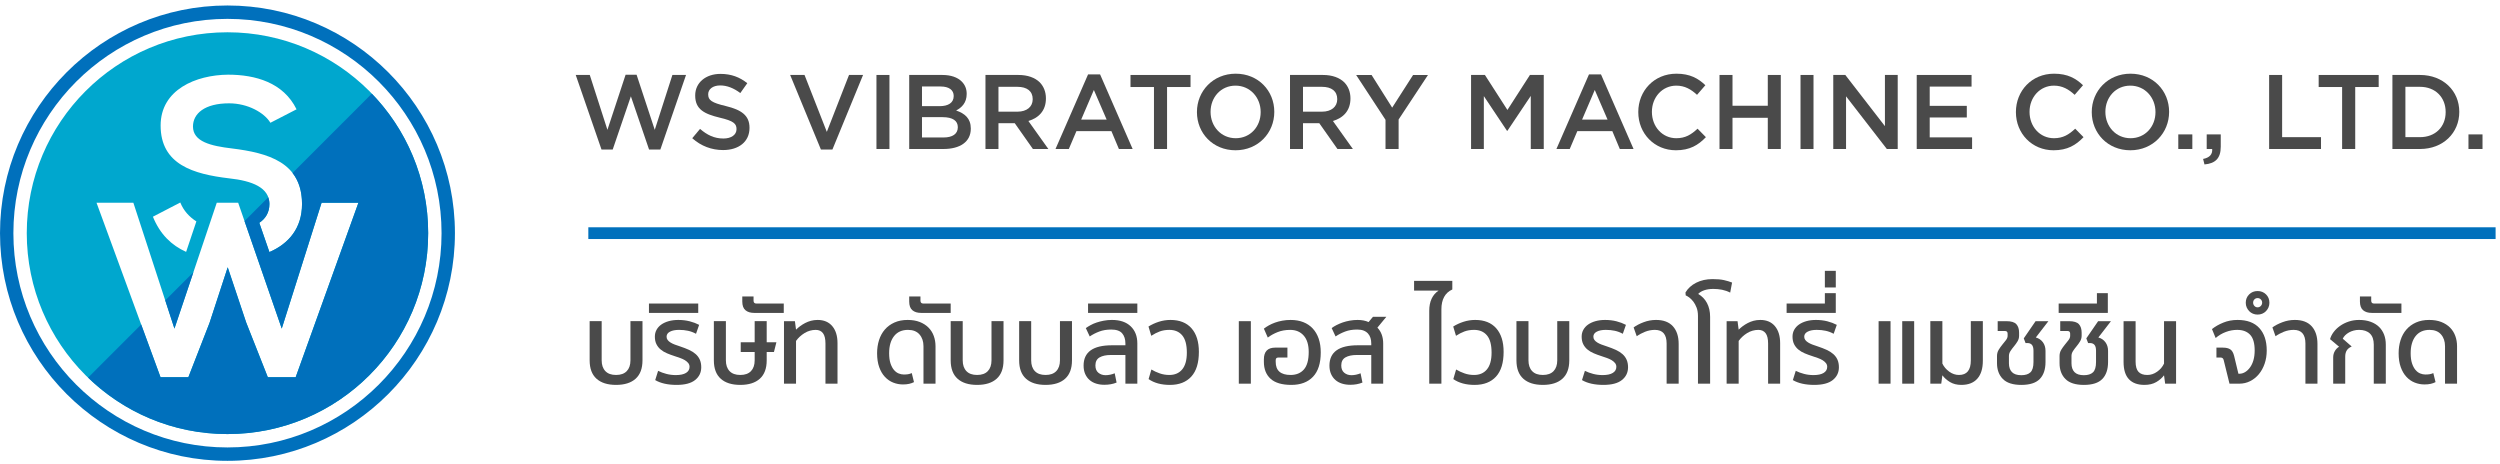 <?xml version="1.0" encoding="UTF-8"?>
<svg width="399px" height="74px" viewBox="0 0 399 74" version="1.1" xmlns="http://www.w3.org/2000/svg" xmlns:xlink="http://www.w3.org/1999/xlink">
    <!-- Generator: Sketch 50.2 (55047) - http://www.bohemiancoding.com/sketch -->
    <title>WS - Logo</title>
    <desc>Created with Sketch.</desc>
    <defs></defs>
    <g id="Desktop" stroke="none" stroke-width="1" fill="none" fill-rule="evenodd">
        <g id="1-Home" transform="translate(-187, -73)">
            <g id="Header">
                <g id="WS---Logo" transform="translate(187, 73)">
                    <g id="Group">
                        <path d="M36.304,3.012 C17.463,3.012 2.136,18.355 2.136,37.212 C2.136,56.071 17.463,71.412 36.304,71.412 C55.145,71.412 70.472,56.071 70.472,37.212 C70.472,18.355 55.145,3.012 36.304,3.012 M36.304,73.55 C16.285,73.55 0.001,57.25 0.001,37.212 C0.001,17.176 16.285,0.875 36.304,0.875 C56.321,0.875 72.607,17.176 72.607,37.212 C72.607,57.25 56.321,73.55 36.304,73.55" id="Fill-1" fill="#0070BC"></path>
                        <path d="M47.19,60.198 L42.741,60.198 L39.283,51.449 L36.342,42.659 L33.443,51.528 L30.065,60.198 L25.616,60.198 L15.405,32.358 L21.285,32.358 L27.84,52.443 L34.595,32.358 L38.013,32.358 L44.967,52.443 L51.323,32.358 L57.203,32.358 L47.19,60.198 Z M28.774,32.32 C29.305,33.64 30.219,34.623 31.341,35.337 L29.705,40.199 C27.358,39.151 25.534,37.371 24.404,34.587 L28.774,32.32 Z M36.402,11.918 C40.733,11.918 45.223,13.152 47.329,17.446 L43.157,19.595 C42.204,18.003 39.581,16.491 36.562,16.491 C32.669,16.491 30.799,18.125 30.799,20.191 C30.799,22.617 33.662,23.292 37,23.69 C42.799,24.406 48.204,25.919 48.204,32.56 C48.204,36.411 46.087,38.9 42.998,40.233 L41.381,35.562 C42.37,34.895 42.998,33.916 42.998,32.56 C42.998,29.933 40.257,28.861 36.562,28.463 C30.88,27.787 25.635,26.275 25.635,20.032 C25.635,14.303 31.277,11.958 36.402,11.918 Z M36.303,5.152 C18.612,5.152 4.271,19.505 4.271,37.212 C4.271,54.922 18.612,69.276 36.303,69.276 C53.994,69.276 68.337,54.922 68.337,37.212 C68.337,19.505 53.994,5.152 36.303,5.152 Z" id="Fill-4" fill="#00A7CE"></path>
                        <polygon id="Fill-6" fill="#0070BC" points="30.865 43.449 26.373 47.945 27.84 52.444"></polygon>
                        <path d="M46.691,27.609 C47.641,28.826 48.204,30.425 48.204,32.561 C48.204,36.412 46.086,38.898 42.997,40.231 L41.382,35.562 C42.369,34.895 42.999,33.916 42.999,32.561 C42.999,32.169 42.931,31.814 42.815,31.488 L39.024,35.283 L44.966,52.443 L51.323,32.358 L57.203,32.358 L47.191,60.198 L42.74,60.198 L39.284,51.449 L36.343,42.659 L33.443,51.528 L30.066,60.198 L25.617,60.198 L22.532,51.791 L14.059,60.271 C19.821,65.844 27.659,69.277 36.304,69.277 C53.995,69.277 68.336,54.92 68.336,37.212 C68.336,28.561 64.906,20.714 59.341,14.947 L46.691,27.609 Z" id="Fill-8" fill="#0070BC"></path>
                    </g>
                    <g id="Group-2" transform="translate(91, 11)" fill="#4A4A4A">
                        <polygon id="Fill-10" points="0.886 0.964 3.128 0.964 5.945 9.724 8.845 0.928 10.6 0.928 13.5 9.724 16.315 0.964 18.49 0.964 14.394 12.865 12.59 12.865 9.688 4.373 6.788 12.865 4.999 12.865"></polygon>
                        <path d="M19.482,11.059 L20.729,9.572 C21.859,10.551 23.005,11.107 24.457,11.107 C25.738,11.107 26.547,10.5 26.547,9.623 L26.547,9.591 C26.547,8.747 26.075,8.289 23.884,7.783 C21.37,7.176 19.954,6.433 19.954,4.254 L19.954,4.223 C19.954,2.196 21.64,0.793 23.985,0.793 C25.705,0.793 27.07,1.318 28.267,2.28 L27.154,3.851 C26.092,3.056 25.03,2.636 23.951,2.636 C22.735,2.636 22.027,3.259 22.027,4.035 L22.027,4.069 C22.027,4.982 22.567,5.387 24.845,5.927 C27.34,6.534 28.621,7.429 28.621,9.386 L28.621,9.42 C28.621,11.633 26.885,12.949 24.406,12.949 C22.602,12.949 20.898,12.324 19.482,11.059" id="Fill-12"></path>
                        <polygon id="Fill-14" points="35.109 0.964 37.403 0.964 40.961 10.047 44.503 0.964 46.745 0.964 41.854 12.865 40.017 12.865"></polygon>
                        <polygon id="Fill-16" points="48.882 12.781 50.956 12.781 50.956 0.964 48.882 0.964"></polygon>
                        <path d="M59.439,7.699 L56.15,7.699 L56.15,10.941 L59.591,10.941 C61.007,10.941 61.867,10.384 61.867,9.319 L61.867,9.287 C61.867,8.289 61.074,7.699 59.439,7.699 Z M61.209,4.305 C61.209,3.377 60.467,2.805 59.135,2.805 L56.15,2.805 L56.15,5.942 L58.984,5.942 C60.316,5.942 61.209,5.419 61.209,4.339 L61.209,4.305 Z M54.11,0.964 L59.405,0.964 C60.754,0.964 61.816,1.335 62.49,2.01 C63.013,2.533 63.283,3.174 63.283,3.969 L63.283,4.001 C63.283,5.419 62.474,6.178 61.597,6.636 C62.981,7.108 63.94,7.901 63.94,9.506 L63.94,9.538 C63.94,11.648 62.204,12.78 59.574,12.78 L54.11,12.78 L54.11,0.964 Z" id="Fill-18"></path>
                        <path d="M71.392,6.822 C72.875,6.822 73.819,6.045 73.819,4.845 L73.819,4.814 C73.819,3.548 72.909,2.856 71.375,2.856 L68.355,2.856 L68.355,6.822 L71.392,6.822 Z M66.281,0.964 L71.543,0.964 C73.027,0.964 74.192,1.401 74.949,2.145 C75.573,2.787 75.929,3.664 75.929,4.694 L75.929,4.727 C75.929,6.67 74.764,7.834 73.128,8.307 L76.316,12.78 L73.853,12.78 L70.953,8.661 L68.355,8.661 L68.355,12.78 L66.281,12.78 L66.281,0.964 Z" id="Fill-19"></path>
                        <path d="M85.621,8.087 L83.581,3.36 L81.556,8.087 L85.621,8.087 Z M82.654,0.879 L84.576,0.879 L89.769,12.78 L87.577,12.78 L86.38,9.926 L80.798,9.926 L79.584,12.78 L77.459,12.78 L82.654,0.879 Z" id="Fill-20"></path>
                        <polygon id="Fill-21" points="93.173 2.889 89.428 2.889 89.428 0.965 99.008 0.965 99.008 2.889 95.263 2.889 95.263 12.779 93.173 12.779"></polygon>
                        <path d="M110.202,6.906 L110.202,6.87 C110.202,4.577 108.531,2.668 106.188,2.668 C103.844,2.668 102.207,4.541 102.207,6.838 L102.207,6.87 C102.207,9.167 103.878,11.059 106.221,11.059 C108.565,11.059 110.202,9.203 110.202,6.906 M100.032,6.906 L100.032,6.87 C100.032,3.548 102.595,0.761 106.221,0.761 C109.848,0.761 112.377,3.512 112.377,6.838 L112.377,6.87 C112.377,10.198 109.814,12.983 106.188,12.983 C102.561,12.983 100.032,10.23 100.032,6.906" id="Fill-22"></path>
                        <path d="M119.995,6.822 C121.479,6.822 122.423,6.045 122.423,4.845 L122.423,4.814 C122.423,3.548 121.513,2.856 119.978,2.856 L116.959,2.856 L116.959,6.822 L119.995,6.822 Z M114.885,0.964 L120.147,0.964 C121.631,0.964 122.796,1.401 123.553,2.145 C124.176,2.787 124.532,3.664 124.532,4.694 L124.532,4.727 C124.532,6.67 123.367,7.834 121.732,8.307 L124.92,12.78 L122.457,12.78 L119.557,8.661 L116.959,8.661 L116.959,12.78 L114.885,12.78 L114.885,0.964 Z" id="Fill-23"></path>
                        <polygon id="Fill-24" points="130.128 8.122 125.439 0.965 127.903 0.965 131.19 6.179 134.53 0.965 136.907 0.965 132.219 8.071 132.219 12.779 130.128 12.779"></polygon>
                        <polygon id="Fill-25" points="143.781 0.964 145.992 0.964 149.583 6.55 153.176 0.964 155.384 0.964 155.384 12.78 153.311 12.78 153.311 4.305 149.583 9.876 149.515 9.876 145.821 4.339 145.821 12.78 143.781 12.78"></polygon>
                        <path d="M165.566,8.087 L163.526,3.36 L161.501,8.087 L165.566,8.087 Z M162.599,0.879 L164.521,0.879 L169.715,12.78 L167.522,12.78 L166.325,9.926 L160.742,9.926 L159.529,12.78 L157.404,12.78 L162.599,0.879 Z" id="Fill-26"></path>
                        <path d="M170.47,6.906 L170.47,6.87 C170.47,3.512 172.982,0.761 176.558,0.761 C178.734,0.761 180.049,1.521 181.177,2.601 L179.845,4.136 C178.901,3.259 177.889,2.668 176.541,2.668 C174.297,2.668 172.644,4.525 172.644,6.838 L172.644,6.87 C172.644,9.184 174.282,11.059 176.541,11.059 C177.991,11.059 178.918,10.483 179.929,9.538 L181.261,10.89 C180.031,12.173 178.682,12.983 176.473,12.983 C173.032,12.983 170.47,10.3 170.47,6.906" id="Fill-27"></path>
                        <polygon id="Fill-28" points="183.433 0.964 185.507 0.964 185.507 5.877 191.14 5.877 191.14 0.964 193.215 0.964 193.215 12.78 191.14 12.78 191.14 7.8 185.507 7.8 185.507 12.78 183.433 12.78"></polygon>
                        <polygon id="Fill-29" points="196.362 12.781 198.436 12.781 198.436 0.964 196.362 0.964"></polygon>
                        <polygon id="Fill-30" points="201.589 0.964 203.511 0.964 209.835 9.133 209.835 0.964 211.875 0.964 211.875 12.78 210.139 12.78 203.629 4.373 203.629 12.78 201.589 12.78"></polygon>
                        <polygon id="Fill-31" points="214.909 0.964 223.66 0.964 223.66 2.82 216.982 2.82 216.982 5.894 222.902 5.894 222.902 7.75 216.982 7.75 216.982 10.924 223.745 10.924 223.745 12.78 214.909 12.78"></polygon>
                        <path d="M230.74,6.906 L230.74,6.87 C230.74,3.512 233.252,0.761 236.828,0.761 C239.003,0.761 240.318,1.521 241.449,2.601 L240.117,4.136 C239.171,3.259 238.16,2.668 236.811,2.668 C234.569,2.668 232.915,4.525 232.915,6.838 L232.915,6.87 C232.915,9.184 234.55,11.059 236.811,11.059 C238.261,11.059 239.19,10.483 240.201,9.538 L241.533,10.89 C240.301,12.173 238.952,12.983 236.743,12.983 C233.302,12.983 230.74,10.3 230.74,6.906" id="Fill-32"></path>
                        <path d="M253.014,6.906 L253.014,6.87 C253.014,4.577 251.343,2.668 248.999,2.668 C246.654,2.668 245.019,4.541 245.019,6.838 L245.019,6.87 C245.019,9.167 246.69,11.059 249.033,11.059 C251.378,11.059 253.014,9.203 253.014,6.906 M242.844,6.906 L242.844,6.87 C242.844,3.548 245.406,0.761 249.033,0.761 C252.66,0.761 255.189,3.512 255.189,6.838 L255.189,6.87 C255.189,10.198 252.626,12.983 248.999,12.983 C245.375,12.983 242.844,10.23 242.844,6.906" id="Fill-33"></path>
                        <polygon id="Fill-34" points="256.655 12.779 258.897 12.779 258.897 10.45 256.655 10.45"></polygon>
                        <path d="M260.615,14.367 C261.645,14.165 262.134,13.64 262.064,12.779 L261.19,12.779 L261.19,10.45 L263.432,10.45 L263.432,12.425 C263.432,14.3 262.536,15.093 260.834,15.245 L260.615,14.367 Z" id="Fill-35"></path>
                        <polygon id="Fill-36" points="271.153 0.964 273.227 0.964 273.227 10.89 279.433 10.89 279.433 12.78 271.153 12.78"></polygon>
                        <polygon id="Fill-37" points="282.802 2.889 279.06 2.889 279.06 0.965 288.638 0.965 288.638 2.889 284.893 2.889 284.893 12.779 282.802 12.779"></polygon>
                        <path d="M292.902,2.856 L292.902,10.89 L295.229,10.89 C297.707,10.89 299.327,9.219 299.327,6.906 L299.327,6.872 C299.327,4.558 297.707,2.856 295.229,2.856 L292.902,2.856 Z M290.829,0.964 L295.229,0.964 C298.94,0.964 301.502,3.514 301.502,6.838 L301.502,6.872 C301.502,10.198 298.94,12.78 295.229,12.78 L290.829,12.78 L290.829,0.964 Z" id="Fill-38"></path>
                        <polygon id="Fill-39" points="302.967 12.779 305.209 12.779 305.209 10.45 302.967 10.45"></polygon>
                    </g>
                    <g id="Group-3" transform="translate(94, 43)" fill="#4A4A4A">
                        <path d="M4.324,18.43 C2.971,18.43 1.93,18.1 1.201,17.442 C0.471,16.782 0.107,15.807 0.107,14.511 L0.107,8.258 L2.027,8.258 L2.027,14.511 C2.027,15.248 2.224,15.82 2.616,16.231 C3.007,16.639 3.576,16.844 4.324,16.844 C5.071,16.844 5.641,16.639 6.032,16.231 C6.424,15.82 6.62,15.248 6.62,14.511 L6.62,8.258 L8.541,8.258 L8.541,14.511 C8.541,15.807 8.177,16.782 7.447,17.442 C6.718,18.1 5.676,18.43 4.324,18.43" id="Fill-41"></path>
                        <path d="M13.862,16.863 C14.574,16.863 15.117,16.746 15.492,16.514 C15.865,16.283 16.052,15.961 16.052,15.545 C16.052,15.32 15.983,15.119 15.848,14.948 C15.711,14.776 15.529,14.622 15.304,14.483 C15.078,14.348 14.829,14.234 14.557,14.138 C14.284,14.043 14.004,13.947 13.72,13.853 C13.27,13.709 12.847,13.555 12.457,13.388 C12.066,13.223 11.727,13.021 11.442,12.783 C11.157,12.546 10.932,12.261 10.766,11.928 C10.599,11.596 10.516,11.193 10.516,10.718 C10.516,10.326 10.606,9.966 10.784,9.638 C10.962,9.314 11.213,9.033 11.539,8.802 C11.867,8.571 12.26,8.39 12.723,8.258 C13.186,8.129 13.697,8.063 14.254,8.063 C14.907,8.063 15.511,8.135 16.069,8.277 C16.627,8.42 17.131,8.611 17.582,8.847 L17.084,10.272 C16.668,10.045 16.241,9.886 15.803,9.792 C15.363,9.696 14.889,9.648 14.379,9.648 C13.774,9.648 13.289,9.743 12.927,9.935 C12.566,10.124 12.386,10.39 12.386,10.735 C12.386,10.938 12.442,11.112 12.555,11.26 C12.667,11.41 12.819,11.543 13.008,11.661 C13.199,11.78 13.424,11.89 13.684,11.99 C13.944,12.093 14.229,12.19 14.538,12.286 C15.072,12.462 15.546,12.648 15.962,12.837 C16.378,13.026 16.73,13.25 17.022,13.505 C17.313,13.761 17.534,14.06 17.687,14.403 C17.843,14.75 17.919,15.153 17.919,15.616 C17.919,16.446 17.597,17.125 16.949,17.646 C16.303,18.168 15.316,18.43 13.988,18.43 C12.586,18.43 11.447,18.175 10.571,17.665 L11.033,16.186 C11.436,16.388 11.878,16.551 12.358,16.675 C12.839,16.801 13.341,16.863 13.862,16.863" id="Fill-43"></path>
                        <polygon id="Fill-45" points="9.573 6.941 17.439 6.941 17.439 5.444 9.573 5.444"></polygon>
                        <path d="M24.148,18.43 C22.796,18.43 21.754,18.1 21.026,17.442 C20.295,16.782 19.932,15.807 19.932,14.511 L19.932,8.258 L21.852,8.258 L21.852,14.511 C21.852,15.248 22.048,15.82 22.44,16.231 C22.832,16.639 23.401,16.844 24.148,16.844 C24.896,16.844 25.465,16.639 25.857,16.231 C26.248,15.82 26.445,15.248 26.445,14.511 L26.445,13.174 L24.22,13.174 L24.22,11.626 L26.445,11.626 L26.445,8.258 L28.365,8.258 L28.365,11.626 L29.914,11.626 L29.523,13.174 L28.365,13.174 L28.365,14.511 C28.365,15.807 28.002,16.782 27.271,17.442 C26.542,18.1 25.501,18.43 24.148,18.43" id="Fill-47"></path>
                        <path d="M26.266,4.981 C26.266,5.29 26.416,5.444 26.712,5.444 L31.089,5.444 L31.089,6.94 L26.373,6.94 C25.781,6.94 25.314,6.8 24.977,6.513 C24.638,6.228 24.469,5.765 24.469,5.123 L24.469,4.321 L26.266,4.321 L26.266,4.981 Z" id="Fill-48"></path>
                        <path d="M37.744,11.822 C37.744,11.074 37.611,10.524 37.345,10.174 C37.077,9.825 36.695,9.649 36.197,9.649 C35.556,9.649 34.96,9.819 34.408,10.155 C33.855,10.494 33.402,10.914 33.046,11.411 L33.046,18.234 L31.124,18.234 L31.124,8.259 L32.868,8.259 L33.046,9.613 C33.235,9.424 33.456,9.236 33.705,9.05 C33.954,8.869 34.22,8.702 34.505,8.554 C34.79,8.405 35.099,8.286 35.431,8.195 C35.762,8.109 36.118,8.062 36.498,8.062 C37.495,8.062 38.272,8.392 38.83,9.05 C39.387,9.71 39.666,10.616 39.666,11.769 L39.666,18.234 L37.744,18.234 L37.744,11.822 Z" id="Fill-49"></path>
                        <path d="M53.387,18.234 L53.387,12.249 C53.387,11.488 53.177,10.865 52.755,10.38 C52.334,9.892 51.719,9.648 50.914,9.648 C49.953,9.648 49.211,9.982 48.689,10.646 C48.166,11.312 47.906,12.219 47.906,13.37 C47.906,14.012 47.977,14.55 48.119,14.985 C48.261,15.416 48.445,15.768 48.67,16.035 C48.897,16.303 49.148,16.49 49.427,16.605 C49.706,16.717 49.981,16.773 50.255,16.773 C50.493,16.773 50.712,16.758 50.914,16.728 C51.114,16.7 51.317,16.637 51.517,16.543 L51.873,17.985 C51.648,18.105 51.392,18.195 51.099,18.262 C50.809,18.326 50.479,18.358 50.112,18.358 C49.578,18.358 49.061,18.262 48.565,18.065 C48.067,17.87 47.625,17.567 47.239,17.156 C46.853,16.747 46.547,16.228 46.323,15.598 C46.096,14.97 45.984,14.225 45.984,13.37 C45.984,12.624 46.089,11.927 46.295,11.278 C46.503,10.631 46.812,10.07 47.22,9.596 C47.63,9.122 48.14,8.745 48.75,8.473 C49.363,8.199 50.065,8.062 50.86,8.062 C51.596,8.062 52.242,8.173 52.8,8.392 C53.357,8.612 53.823,8.912 54.196,9.292 C54.571,9.673 54.85,10.117 55.033,10.627 C55.217,11.139 55.309,11.685 55.309,12.266 L55.309,18.234 L53.387,18.234 Z" id="Fill-50"></path>
                        <path d="M52.905,4.981 C52.905,5.29 53.055,5.444 53.351,5.444 L57.729,5.444 L57.729,6.94 L53.012,6.94 C52.42,6.94 51.954,6.8 51.617,6.513 C51.278,6.228 51.109,5.765 51.109,5.123 L51.109,4.321 L52.905,4.321 L52.905,4.981 Z" id="Fill-51"></path>
                        <path d="M61.946,18.43 C60.594,18.43 59.552,18.1 58.823,17.442 C58.093,16.782 57.729,15.807 57.729,14.511 L57.729,8.258 L59.649,8.258 L59.649,14.511 C59.649,15.248 59.846,15.82 60.238,16.231 C60.629,16.639 61.199,16.844 61.946,16.844 C62.693,16.844 63.263,16.639 63.654,16.231 C64.046,15.82 64.243,15.248 64.243,14.511 L64.243,8.258 L66.163,8.258 L66.163,14.511 C66.163,15.807 65.799,16.782 65.069,17.442 C64.34,18.1 63.299,18.43 61.946,18.43" id="Fill-52"></path>
                        <path d="M72.873,18.43 C71.52,18.43 70.479,18.1 69.75,17.442 C69.019,16.782 68.656,15.807 68.656,14.511 L68.656,8.258 L70.576,8.258 L70.576,14.511 C70.576,15.248 70.773,15.82 71.164,16.231 C71.556,16.639 72.125,16.844 72.873,16.844 C73.62,16.844 74.19,16.639 74.581,16.231 C74.973,15.82 75.169,15.248 75.169,14.511 L75.169,8.258 L77.089,8.258 L77.089,14.511 C77.089,15.807 76.726,16.782 75.995,17.442 C75.267,18.1 74.225,18.43 72.873,18.43" id="Fill-53"></path>
                        <path d="M85.615,18.234 L85.615,13.657 L83.283,13.657 C82.535,13.657 81.94,13.785 81.494,14.04 C81.05,14.295 80.827,14.726 80.827,15.33 C80.827,15.842 80.984,16.228 81.299,16.488 C81.614,16.749 81.996,16.88 82.447,16.88 C82.685,16.88 82.931,16.854 83.185,16.8 C83.44,16.747 83.68,16.672 83.907,16.577 L84.208,18.056 C83.639,18.292 82.987,18.412 82.251,18.412 C81.788,18.412 81.355,18.35 80.953,18.225 C80.548,18.101 80.198,17.91 79.902,17.655 C79.606,17.4 79.371,17.079 79.199,16.695 C79.027,16.308 78.941,15.858 78.941,15.348 C78.941,13.188 80.449,12.107 83.461,12.107 L85.615,12.107 L85.615,11.822 C85.615,11.145 85.443,10.605 85.098,10.202 C84.755,9.797 84.173,9.596 83.354,9.596 C82.642,9.596 82.005,9.701 81.441,9.915 C80.878,10.13 80.37,10.389 79.92,10.698 L79.297,9.363 C79.51,9.21 79.763,9.052 80.053,8.893 C80.344,8.732 80.668,8.591 81.024,8.473 C81.38,8.353 81.762,8.257 82.172,8.18 C82.58,8.102 83.009,8.062 83.461,8.062 C84.755,8.062 85.754,8.402 86.46,9.078 C87.166,9.755 87.518,10.665 87.518,11.803 L87.518,18.234 L85.615,18.234 Z" id="Fill-54"></path>
                        <polygon id="Fill-55" points="79.653 6.941 87.519 6.941 87.519 5.444 79.653 5.444"></polygon>
                        <path d="M89.761,15.973 C90.175,16.222 90.623,16.428 91.104,16.595 C91.586,16.762 92.092,16.845 92.625,16.845 C93.504,16.845 94.19,16.548 94.68,15.954 C95.173,15.362 95.42,14.469 95.42,13.282 C95.42,12.024 95.173,11.103 94.68,10.522 C94.19,9.939 93.504,9.648 92.625,9.648 C92.056,9.648 91.546,9.733 91.095,9.898 C90.645,10.065 90.194,10.297 89.742,10.593 L89.299,9.114 C89.784,8.807 90.331,8.553 90.936,8.357 C91.541,8.162 92.163,8.062 92.805,8.062 C94.263,8.062 95.385,8.51 96.168,9.399 C96.951,10.29 97.342,11.544 97.342,13.158 C97.342,14.904 96.939,16.218 96.132,17.103 C95.325,17.987 94.186,18.431 92.715,18.431 C91.338,18.431 90.205,18.122 89.315,17.503 L89.761,15.973 Z" id="Fill-56"></path>
                        <polygon id="Fill-57" points="103.713 18.234 105.635 18.234 105.635 8.259 103.713 8.259"></polygon>
                        <path d="M109.994,14.067 C109.733,14.067 109.602,14.207 109.602,14.494 L109.602,14.76 C109.602,16.15 110.396,16.844 111.987,16.844 C112.876,16.844 113.581,16.553 114.096,15.974 C114.611,15.39 114.87,14.459 114.87,13.174 C114.87,12.036 114.604,11.162 114.07,10.557 C113.536,9.951 112.816,9.649 111.915,9.649 C111.168,9.649 110.499,9.767 109.905,10.005 C109.312,10.242 108.789,10.532 108.339,10.877 L107.716,9.452 C107.94,9.274 108.203,9.104 108.499,8.937 C108.795,8.77 109.124,8.622 109.486,8.49 C109.847,8.359 110.239,8.256 110.66,8.179 C111.082,8.1 111.524,8.063 111.987,8.063 C112.734,8.063 113.405,8.179 113.999,8.41 C114.59,8.64 115.096,8.98 115.51,9.426 C115.926,9.872 116.243,10.414 116.464,11.057 C116.683,11.697 116.792,12.428 116.792,13.247 C116.792,14.969 116.379,16.264 115.555,17.13 C114.731,17.997 113.577,18.43 112.093,18.43 C110.612,18.43 109.51,18.105 108.793,17.46 C108.075,16.812 107.716,15.912 107.716,14.76 L107.716,14.35 C107.716,13.103 108.321,12.48 109.531,12.48 L111.472,12.48 L111.472,14.067 L109.994,14.067 Z" id="Fill-58"></path>
                        <path d="M124.854,18.234 L124.854,13.657 L122.522,13.657 C121.775,13.657 121.179,13.785 120.733,14.04 C120.289,14.295 120.066,14.726 120.066,15.33 C120.066,15.842 120.223,16.228 120.538,16.488 C120.853,16.749 121.235,16.88 121.686,16.88 C121.924,16.88 122.17,16.854 122.425,16.8 C122.679,16.747 122.919,16.672 123.146,16.577 L123.447,18.056 C122.878,18.292 122.226,18.412 121.49,18.412 C121.027,18.412 120.594,18.35 120.192,18.225 C119.787,18.101 119.437,17.91 119.141,17.655 C118.845,17.4 118.611,17.079 118.438,16.695 C118.266,16.308 118.18,15.858 118.18,15.348 C118.18,13.188 119.688,12.107 122.7,12.107 L124.854,12.107 L124.854,11.822 C124.854,11.501 124.813,11.207 124.729,10.938 C124.646,10.672 124.515,10.438 124.337,10.235 C124.159,10.035 123.929,9.877 123.644,9.763 C123.359,9.652 123.015,9.596 122.612,9.596 C121.889,9.596 121.244,9.701 120.681,9.915 C120.117,10.13 119.609,10.389 119.159,10.698 L118.536,9.363 C118.749,9.198 119.008,9.037 119.311,8.883 C119.613,8.73 119.942,8.587 120.298,8.463 C120.654,8.34 121.033,8.242 121.437,8.171 C121.84,8.1 122.248,8.062 122.664,8.062 C123.354,8.062 123.94,8.177 124.427,8.402 L125.12,7.565 L127.256,7.565 L125.832,9.292 C126.141,9.613 126.373,9.988 126.527,10.413 C126.681,10.843 126.757,11.306 126.757,11.803 L126.757,18.234 L124.854,18.234 Z" id="Fill-59"></path>
                        <path d="M134.107,18.234 L134.107,6.603 C134.107,5.853 134.234,5.21 134.489,4.67 C134.744,4.13 135.115,3.699 135.602,3.378 L131.687,3.378 L131.687,1.83 L137.79,1.83 L137.79,3.2 C137.209,3.461 136.773,3.86 136.482,4.393 C136.192,4.927 136.048,5.582 136.048,6.352 L136.048,18.234 L134.107,18.234 Z" id="Fill-60"></path>
                        <path d="M138.396,15.973 C138.81,16.222 139.257,16.428 139.739,16.595 C140.22,16.762 140.726,16.845 141.26,16.845 C142.139,16.845 142.824,16.548 143.315,15.954 C143.808,15.362 144.055,14.469 144.055,13.282 C144.055,12.024 143.808,11.103 143.315,10.522 C142.824,9.939 142.139,9.648 141.26,9.648 C140.69,9.648 140.181,9.733 139.73,9.898 C139.28,10.065 138.828,10.297 138.377,10.593 L137.933,9.114 C138.418,8.807 138.965,8.553 139.57,8.357 C140.175,8.162 140.797,8.062 141.44,8.062 C142.897,8.062 144.019,8.51 144.802,9.399 C145.585,10.29 145.977,11.544 145.977,13.158 C145.977,14.904 145.574,16.218 144.767,17.103 C143.959,17.987 142.82,18.431 141.35,18.431 C139.973,18.431 138.84,18.122 137.95,17.503 L138.396,15.973 Z" id="Fill-61"></path>
                        <path d="M152.24,18.43 C150.888,18.43 149.846,18.1 149.118,17.442 C148.387,16.782 148.024,15.807 148.024,14.511 L148.024,8.258 L149.944,8.258 L149.944,14.511 C149.944,15.248 150.14,15.82 150.532,16.231 C150.923,16.639 151.493,16.844 152.24,16.844 C152.988,16.844 153.557,16.639 153.949,16.231 C154.34,15.82 154.537,15.248 154.537,14.511 L154.537,8.258 L156.457,8.258 L156.457,14.511 C156.457,15.807 156.094,16.782 155.363,17.442 C154.634,18.1 153.593,18.43 152.24,18.43" id="Fill-62"></path>
                        <path d="M161.778,16.863 C162.49,16.863 163.034,16.746 163.408,16.514 C163.781,16.283 163.968,15.961 163.968,15.545 C163.968,15.32 163.899,15.119 163.764,14.948 C163.627,14.776 163.446,14.622 163.221,14.483 C162.994,14.348 162.745,14.234 162.473,14.138 C162.2,14.043 161.921,13.947 161.636,13.853 C161.187,13.709 160.763,13.555 160.374,13.388 C159.982,13.223 159.643,13.021 159.358,12.783 C159.074,12.546 158.849,12.261 158.682,11.928 C158.515,11.596 158.433,11.193 158.433,10.718 C158.433,10.326 158.523,9.966 158.701,9.638 C158.879,9.314 159.13,9.033 159.456,8.802 C159.783,8.571 160.177,8.39 160.64,8.258 C161.102,8.129 161.614,8.063 162.17,8.063 C162.824,8.063 163.427,8.135 163.985,8.277 C164.543,8.42 165.047,8.611 165.499,8.847 L165,10.272 C164.585,10.045 164.157,9.886 163.719,9.792 C163.279,9.696 162.805,9.648 162.295,9.648 C161.69,9.648 161.205,9.743 160.844,9.935 C160.482,10.124 160.302,10.39 160.302,10.735 C160.302,10.938 160.359,11.112 160.471,11.26 C160.583,11.41 160.735,11.543 160.924,11.661 C161.115,11.78 161.34,11.89 161.601,11.99 C161.861,12.093 162.146,12.19 162.455,12.286 C162.989,12.462 163.463,12.648 163.878,12.837 C164.294,13.026 164.646,13.25 164.939,13.505 C165.229,13.761 165.45,14.06 165.604,14.403 C165.759,14.75 165.836,15.153 165.836,15.616 C165.836,16.446 165.514,17.125 164.866,17.646 C164.219,18.168 163.232,18.43 161.904,18.43 C160.503,18.43 159.364,18.175 158.487,17.665 L158.95,16.186 C159.353,16.388 159.795,16.551 160.274,16.675 C160.756,16.801 161.258,16.863 161.778,16.863" id="Fill-63"></path>
                        <path d="M171.993,18.234 L171.993,11.822 C171.993,10.374 171.37,9.648 170.124,9.648 C169.579,9.648 169.054,9.75 168.55,9.95 C168.047,10.153 167.604,10.389 167.224,10.665 L166.726,9.257 C167.142,8.949 167.668,8.672 168.311,8.43 C168.949,8.186 169.614,8.062 170.304,8.062 C171.49,8.062 172.387,8.402 172.999,9.078 C173.61,9.755 173.915,10.695 173.915,11.893 L173.915,18.234 L171.993,18.234 Z" id="Fill-64"></path>
                        <path d="M176.995,18.234 L176.995,7.421 C176.995,6.911 176.92,6.467 176.772,6.086 C176.624,5.705 176.446,5.383 176.24,5.115 C176.03,4.847 175.817,4.635 175.597,4.473 C175.378,4.314 175.191,4.205 175.037,4.143 L175.002,3.68 C175.382,3.03 175.95,2.508 176.71,2.122 C177.469,1.736 178.342,1.545 179.325,1.545 C180.061,1.545 180.666,1.597 181.142,1.704 C181.616,1.811 182.049,1.942 182.44,2.096 L182.137,3.699 C181.721,3.485 181.29,3.335 180.839,3.245 C180.389,3.155 179.925,3.112 179.451,3.112 C178.881,3.112 178.388,3.187 177.973,3.335 C177.559,3.483 177.244,3.675 177.03,3.913 C177.635,4.258 178.104,4.742 178.437,5.366 C178.767,5.988 178.934,6.722 178.934,7.565 L178.934,18.234 L176.995,18.234 Z" id="Fill-65"></path>
                        <path d="M188.189,11.822 C188.189,11.074 188.056,10.524 187.788,10.174 C187.522,9.825 187.138,9.649 186.641,9.649 C186.001,9.649 185.405,9.819 184.852,10.155 C184.302,10.494 183.848,10.914 183.49,11.411 L183.49,18.234 L181.569,18.234 L181.569,8.259 L183.312,8.259 L183.49,9.613 C183.682,9.424 183.901,9.236 184.15,9.05 C184.399,8.869 184.665,8.702 184.95,8.554 C185.234,8.405 185.544,8.286 185.877,8.195 C186.207,8.109 186.564,8.062 186.943,8.062 C187.939,8.062 188.717,8.392 189.275,9.05 C189.831,9.71 190.11,10.616 190.11,11.769 L190.11,18.234 L188.189,18.234 L188.189,11.822 Z" id="Fill-66"></path>
                        <path d="M195.433,16.863 C196.145,16.863 196.688,16.746 197.061,16.514 C197.433,16.283 197.621,15.961 197.621,15.545 C197.621,15.32 197.553,15.119 197.416,14.948 C197.28,14.776 197.1,14.622 196.875,14.483 C196.647,14.348 196.399,14.234 196.126,14.138 C195.854,14.043 195.575,13.947 195.29,13.853 C194.839,13.709 194.417,13.555 194.026,13.388 C193.634,13.223 193.295,13.021 193.013,12.783 C192.728,12.546 192.503,12.261 192.336,11.928 C192.17,11.596 192.087,11.193 192.087,10.718 C192.087,10.326 192.175,9.966 192.353,9.638 C192.531,9.314 192.784,9.033 193.11,8.802 C193.438,8.571 193.831,8.39 194.294,8.258 C194.756,8.129 195.266,8.063 195.824,8.063 C196.476,8.063 197.081,8.135 197.639,8.277 C198.198,8.42 198.7,8.611 199.151,8.847 L198.653,10.272 C198.237,10.045 197.812,9.886 197.372,9.792 C196.933,9.696 196.459,9.648 195.948,9.648 C195.343,9.648 194.86,9.743 194.498,9.935 C194.136,10.124 193.955,10.39 193.955,10.735 C193.955,10.938 194.011,11.112 194.125,11.26 C194.236,11.41 194.387,11.543 194.579,11.661 C194.768,11.78 194.994,11.89 195.253,11.99 C195.515,12.093 195.8,12.19 196.107,12.286 C196.643,12.462 197.117,12.648 197.533,12.837 C197.948,13.026 198.299,13.25 198.591,13.505 C198.881,13.761 199.104,14.06 199.258,14.403 C199.411,14.75 199.49,15.153 199.49,15.616 C199.49,16.446 199.166,17.125 198.52,17.646 C197.874,18.168 196.884,18.43 195.556,18.43 C194.155,18.43 193.018,18.175 192.14,17.665 L192.602,16.186 C193.005,16.388 193.447,16.551 193.929,16.675 C194.408,16.801 194.91,16.863 195.433,16.863" id="Fill-67"></path>
                        <polygon id="Fill-68" points="191.143 6.94 191.143 5.444 197.248 5.444 197.248 3.788 198.99 3.788 198.99 6.94"></polygon>
                        <polygon id="Fill-69" points="197.248 2.879 198.992 2.879 198.992 0.226 197.248 0.226"></polygon>
                        <path d="M209.596,18.234 L211.501,18.234 L211.501,8.259 L209.596,8.259 L209.596,18.234 Z M205.825,18.234 L207.73,18.234 L207.73,8.259 L205.825,8.259 L205.825,18.234 Z" id="Fill-70"></path>
                        <path d="M220.542,8.258 L222.462,8.258 L222.462,14.583 C222.462,15.817 222.17,16.767 221.584,17.433 C220.996,18.099 220.143,18.43 219.029,18.43 C218.328,18.43 217.727,18.279 217.223,17.977 C216.719,17.673 216.312,17.313 216.003,16.897 L215.825,18.233 L214.081,18.233 L214.081,8.258 L216.003,8.258 L216.003,15.027 C216.241,15.526 216.601,15.954 217.088,16.31 C217.575,16.666 218.098,16.844 218.656,16.844 C219.913,16.844 220.542,16.073 220.542,14.53 L220.542,8.258 Z" id="Fill-71"></path>
                        <path d="M226.626,14.975 C226.626,15.592 226.788,16.064 227.108,16.391 C227.428,16.719 227.927,16.882 228.603,16.882 C229.255,16.882 229.742,16.726 230.062,16.419 C230.382,16.107 230.543,15.567 230.543,14.795 L230.543,12.98 C230.543,12.539 230.459,12.224 230.292,12.037 C230.126,11.846 229.89,11.75 229.581,11.75 L229.279,11.75 L228.994,11.002 L230.881,8.259 L232.926,8.259 L230.916,10.861 C231.39,10.991 231.767,11.246 232.048,11.626 C232.325,12.007 232.463,12.462 232.463,12.997 L232.463,14.78 C232.463,15.954 232.158,16.857 231.547,17.486 C230.937,18.116 229.955,18.431 228.603,18.431 C227.262,18.431 226.28,18.116 225.656,17.486 C225.034,16.857 224.721,16.014 224.721,14.956 L224.721,13.816 C224.721,13.451 224.811,13.121 224.989,12.828 C225.169,12.537 225.36,12.266 225.57,12.009 C225.776,11.754 225.967,11.512 226.147,11.287 C226.325,11.062 226.415,10.829 226.415,10.593 L226.415,10.254 C226.415,9.969 226.272,9.826 225.986,9.826 L224.83,9.826 L224.83,8.259 L226.218,8.259 C226.988,8.259 227.52,8.42 227.81,8.741 C228.101,9.061 228.247,9.513 228.247,10.092 L228.247,10.574 C228.247,10.908 228.163,11.21 227.996,11.484 C227.833,11.756 227.644,12.018 227.438,12.267 C227.228,12.515 227.042,12.766 226.877,13.016 C226.711,13.265 226.626,13.531 226.626,13.816 L226.626,14.975 Z" id="Fill-72"></path>
                        <path d="M236.609,14.975 C236.609,15.592 236.77,16.064 237.091,16.391 C237.411,16.719 237.909,16.882 238.585,16.882 C239.237,16.882 239.724,16.726 240.045,16.419 C240.365,16.107 240.526,15.567 240.526,14.795 L240.526,12.98 C240.526,12.539 240.442,12.224 240.275,12.037 C240.108,11.846 239.872,11.75 239.563,11.75 L239.262,11.75 L238.977,11.002 L240.863,8.259 L242.909,8.259 L240.899,10.861 C241.373,10.991 241.749,11.246 242.03,11.626 C242.308,12.007 242.446,12.462 242.446,12.997 L242.446,14.78 C242.446,15.954 242.141,16.857 241.53,17.486 C240.919,18.116 239.938,18.431 238.585,18.431 C237.244,18.431 236.263,18.116 235.639,17.486 C235.017,16.857 234.704,16.014 234.704,14.956 L234.704,13.816 C234.704,13.451 234.794,13.121 234.972,12.828 C235.152,12.537 235.343,12.266 235.553,12.009 C235.759,11.754 235.95,11.512 236.13,11.287 C236.308,11.062 236.397,10.829 236.397,10.593 L236.397,10.254 C236.397,9.969 236.255,9.826 235.969,9.826 L234.813,9.826 L234.813,8.259 L236.201,8.259 C236.971,8.259 237.503,8.42 237.793,8.741 C238.083,9.061 238.23,9.513 238.23,10.092 L238.23,10.574 C238.23,10.908 238.145,11.21 237.978,11.484 C237.816,11.756 237.626,12.018 237.42,12.267 C237.21,12.515 237.025,12.766 236.86,13.016 C236.693,13.265 236.609,13.531 236.609,13.816 L236.609,14.975 Z" id="Fill-73"></path>
                        <polygon id="Fill-74" points="234.562 6.94 234.562 5.444 240.667 5.444 240.667 3.788 242.409 3.788 242.409 6.94"></polygon>
                        <path d="M246.842,14.708 C246.842,15.467 246.996,16.013 247.305,16.346 C247.612,16.678 248.081,16.845 248.71,16.845 C249.268,16.845 249.793,16.671 250.285,16.318 C250.778,15.969 251.142,15.538 251.379,15.028 L251.379,8.259 L253.301,8.259 L253.301,18.234 L251.559,18.234 L251.379,16.898 C251.072,17.314 250.658,17.674 250.143,17.976 C249.626,18.278 248.995,18.429 248.247,18.429 C247.168,18.429 246.342,18.128 245.775,17.522 C245.205,16.916 244.921,15.996 244.921,14.76 L244.921,8.259 L246.842,8.259 L246.842,14.708 Z" id="Fill-75"></path>
                        <path d="M261.827,18.234 L260.901,14.475 C260.841,14.203 260.682,14.066 260.42,14.066 L259.743,14.066 L259.743,12.482 L260.792,12.482 C261.28,12.482 261.665,12.572 261.95,12.757 C262.235,12.941 262.443,13.299 262.572,13.833 L263.25,16.648 L263.464,16.648 C263.771,16.637 264.067,16.543 264.354,16.365 C264.638,16.185 264.893,15.939 265.118,15.624 C265.343,15.309 265.522,14.927 265.652,14.475 C265.781,14.025 265.846,13.507 265.846,12.926 C265.846,11.775 265.605,10.938 265.118,10.423 C264.631,9.907 263.943,9.648 263.053,9.648 C262.437,9.648 261.828,9.761 261.231,9.988 C260.63,10.213 260.094,10.533 259.618,10.948 L259.032,9.523 C259.53,9.122 260.129,8.775 260.83,8.492 C261.529,8.205 262.289,8.062 263.108,8.062 C264.638,8.062 265.796,8.493 266.586,9.356 C267.375,10.217 267.77,11.411 267.77,12.945 C267.77,13.704 267.656,14.407 267.431,15.056 C267.206,15.701 266.897,16.26 266.506,16.728 C266.114,17.197 265.652,17.567 265.118,17.833 C264.584,18.101 264.009,18.234 263.393,18.234 L261.827,18.234 Z" id="Fill-76"></path>
                        <path d="M273.946,18.234 L273.946,11.822 C273.946,10.374 273.322,9.648 272.077,9.648 C271.531,9.648 271.007,9.75 270.501,9.95 C269.997,10.153 269.555,10.389 269.175,10.665 L268.677,9.257 C269.092,8.949 269.621,8.672 270.261,8.43 C270.902,8.186 271.565,8.062 272.254,8.062 C273.44,8.062 274.339,8.402 274.95,9.078 C275.561,9.755 275.866,10.695 275.866,11.893 L275.866,18.234 L273.946,18.234 Z M266.311,6.05 C266.513,6.05 266.685,5.977 266.826,5.827 C266.968,5.679 267.039,5.505 267.039,5.302 C267.039,5.1 266.968,4.927 266.826,4.785 C266.685,4.644 266.513,4.573 266.311,4.573 C266.108,4.573 265.942,4.644 265.803,4.785 C265.668,4.927 265.599,5.1 265.599,5.302 C265.599,5.505 265.668,5.679 265.803,5.827 C265.942,5.977 266.108,6.05 266.311,6.05 Z M266.311,7.207 C266.05,7.207 265.803,7.162 265.573,7.067 C265.34,6.971 265.144,6.838 264.977,6.665 C264.81,6.493 264.677,6.294 264.576,6.069 C264.475,5.844 264.424,5.593 264.424,5.319 C264.424,4.785 264.606,4.34 264.968,3.984 C265.329,3.628 265.777,3.45 266.311,3.45 C266.845,3.45 267.292,3.628 267.656,3.984 C268.017,4.34 268.197,4.785 268.197,5.319 C268.197,5.593 268.146,5.844 268.047,6.069 C267.946,6.294 267.813,6.493 267.646,6.665 C267.48,6.838 267.279,6.971 267.049,7.067 C266.818,7.162 266.571,7.207 266.311,7.207 Z" id="Fill-77"></path>
                        <path d="M284.854,18.234 L284.854,12 C284.854,11.216 284.65,10.627 284.24,10.235 C283.83,9.843 283.253,9.648 282.505,9.648 C282.207,9.648 281.925,9.684 281.651,9.755 C281.378,9.827 281.127,9.928 280.894,10.059 C280.664,10.188 280.46,10.34 280.287,10.513 C280.117,10.685 279.989,10.865 279.905,11.057 L281.331,12.303 C280.986,12.444 280.728,12.648 280.555,12.907 C280.383,13.17 280.297,13.507 280.297,13.923 L280.297,18.234 L278.377,18.234 L278.377,14.03 C278.377,13.674 278.463,13.346 278.635,13.04 C278.806,12.738 279.036,12.504 279.319,12.337 L277.876,11.128 C277.985,10.736 278.178,10.355 278.455,9.988 C278.734,9.618 279.075,9.292 279.48,9.007 C279.883,8.722 280.343,8.493 280.859,8.321 C281.376,8.148 281.928,8.062 282.522,8.062 C283.21,8.062 283.82,8.162 284.354,8.357 C284.89,8.553 285.334,8.822 285.69,9.167 C286.046,9.513 286.315,9.924 286.501,10.406 C286.684,10.886 286.774,11.418 286.774,12 L286.774,18.234 L284.854,18.234 Z" id="Fill-78"></path>
                        <path d="M284.445,4.981 C284.445,5.29 284.593,5.444 284.889,5.444 L289.266,5.444 L289.266,6.94 L284.551,6.94 C283.958,6.94 283.491,6.8 283.154,6.513 C282.817,6.228 282.646,5.765 282.646,5.123 L282.646,4.321 L284.445,4.321 L284.445,4.981 Z" id="Fill-79"></path>
                        <path d="M296.225,18.234 L296.225,12.249 C296.225,11.488 296.014,10.865 295.592,10.38 C295.173,9.892 294.556,9.648 293.751,9.648 C292.79,9.648 292.05,9.982 291.525,10.646 C291.005,11.312 290.742,12.219 290.742,13.37 C290.742,14.012 290.814,14.55 290.956,14.985 C291.1,15.416 291.282,15.768 291.509,16.035 C291.735,16.303 291.986,16.49 292.265,16.605 C292.543,16.717 292.82,16.773 293.091,16.773 C293.329,16.773 293.549,16.758 293.751,16.728 C293.953,16.7 294.155,16.637 294.356,16.543 L294.712,17.985 C294.485,18.105 294.228,18.195 293.938,18.262 C293.648,18.326 293.318,18.358 292.951,18.358 C292.417,18.358 291.9,18.262 291.402,18.065 C290.903,17.87 290.461,17.567 290.077,17.156 C289.692,16.747 289.386,16.228 289.161,15.598 C288.933,14.97 288.822,14.225 288.822,13.37 C288.822,12.624 288.925,11.927 289.133,11.278 C289.339,10.631 289.648,10.07 290.059,9.596 C290.469,9.122 290.977,8.745 291.587,8.473 C292.2,8.199 292.904,8.062 293.696,8.062 C294.433,8.062 295.081,8.173 295.639,8.392 C296.194,8.612 296.66,8.912 297.035,9.292 C297.409,9.673 297.686,10.117 297.87,10.627 C298.056,11.139 298.145,11.685 298.145,12.266 L298.145,18.234 L296.225,18.234 Z" id="Fill-80"></path>
                    </g>
                    <path d="M93.897,37.212 L398.298,37.212" id="Stroke-82" stroke="#0070BC" stroke-width="1.875"></path>
                </g>
            </g>
        </g>
    </g>
</svg>